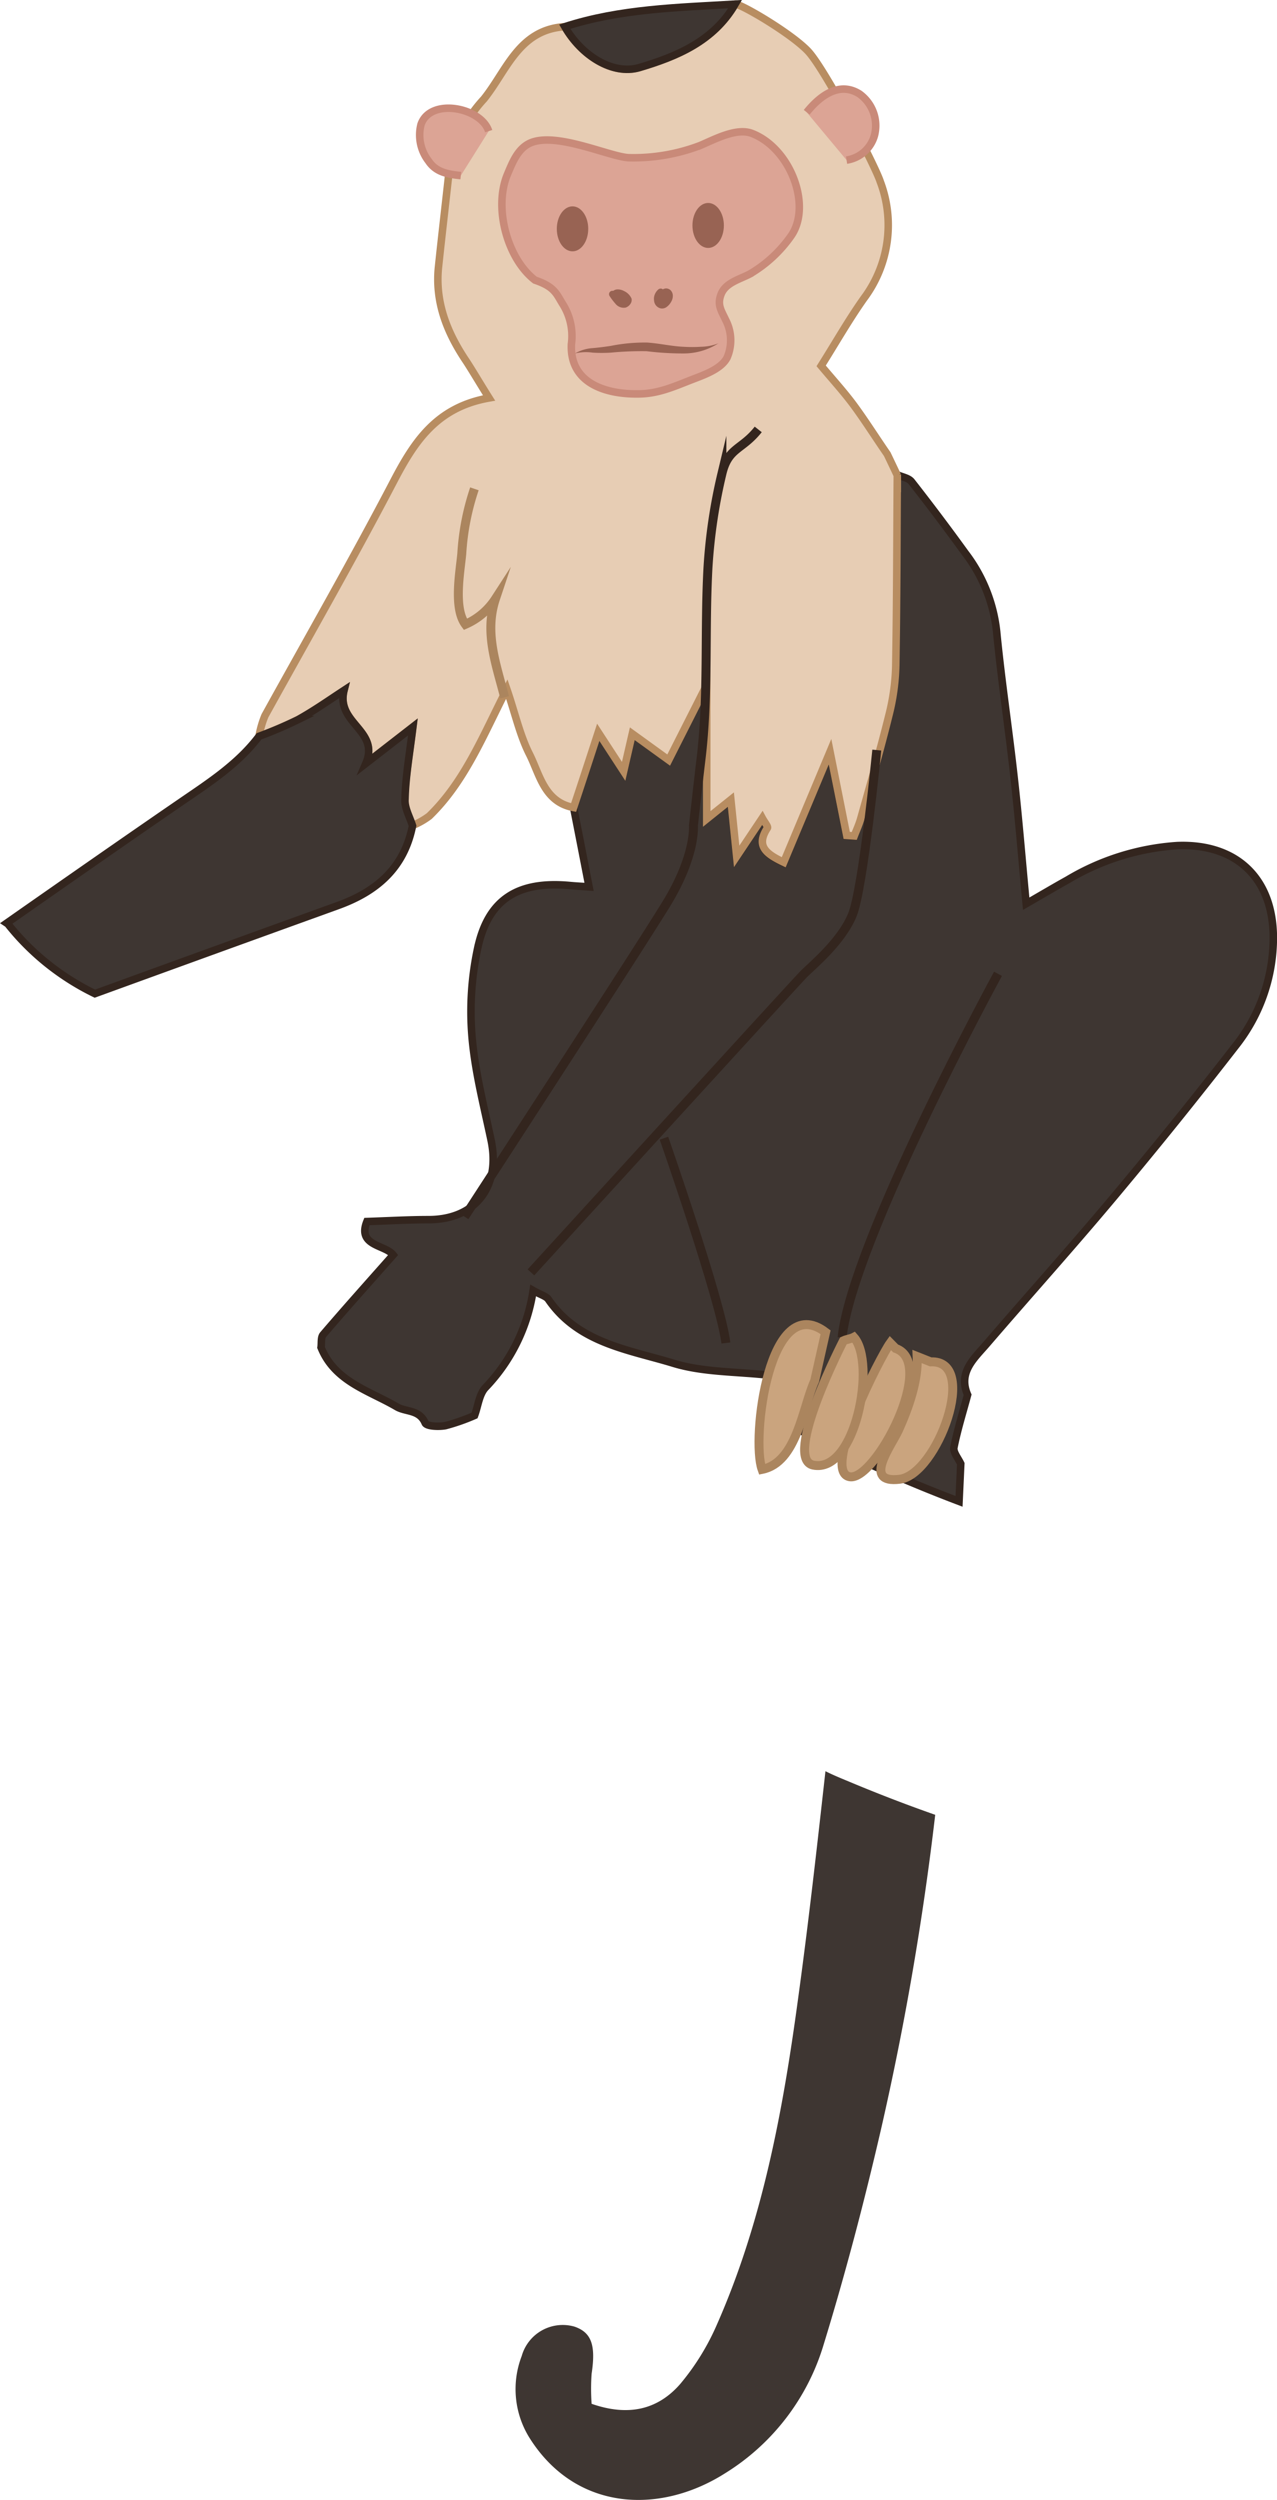 <svg xmlns="http://www.w3.org/2000/svg" viewBox="0 0 169.85 332.45"><defs><style>.cls-1,.cls-3{fill:#3e3632;}.cls-1,.cls-6{stroke:#33251e;}.cls-1,.cls-2,.cls-4,.cls-6,.cls-7,.cls-8{stroke-miterlimit:10;}.cls-2{fill:#e7cdb4;stroke:#b88d61;}.cls-4{fill:#dca495;stroke:#c98a79;}.cls-5{fill:#986353;}.cls-6,.cls-8{fill:none;}.cls-6,.cls-7,.cls-8{stroke-width:1.19px;}.cls-7{fill:#caa47e;}.cls-7,.cls-8{stroke:#ab855e;}</style></defs><title>Mono</title><g id="Capa_2" data-name="Capa 2"><g id="Capa_5" data-name="Capa 5"><path class="cls-1" d="M156.59,112.44A32.57,32.57,0,0,0,142,117c-1.69.94-3.35,1.92-5.51,3.17-.57-6-1-11.44-1.61-16.85-.72-6.49-1.71-13-2.33-19.44a20.78,20.78,0,0,0-4.16-10.33q-3.48-4.81-7.15-9.5c-.39-.5-1.25-.62-1.9-.92-.06,8.53-.06,17.07-.21,25.59a29.33,29.33,0,0,1-.91,6.45c-1.13,4.58-2.45,9.12-3.73,13.67-.22.8-.58,1.58-.88,2.37l-1-.07c-.69-3.47-1.38-6.93-2.22-11.13l-6.16,14.7c-2.29-1.1-3.76-2.11-2.17-4.56.12-.18-.38-.76-.68-1.32l-3.41,5.1c-.31-3-.52-5.1-.77-7.55L94,108.9V91.07l-5.06,10-4.84-3.5-1.15,5-3.38-5.19c-1.25,3.84-2.26,6.94-3.28,10,.67,3.4,1.33,6.8,2.06,10.55-.8-.06-1.73-.1-2.65-.19-6.81-.6-10.75,1.81-12.16,8.31a40.18,40.18,0,0,0-.77,11.68c.38,4.67,1.58,9.29,2.55,13.9,1.29,6.17-2.07,10.51-8.24,10.55-2.76,0-5.52.16-8.28.25-1.32,3.28,2.44,3.07,3.5,4.44-3.3,3.73-6.35,7.13-9.32,10.6-.32.37-.2,1.12-.28,1.7,1.83,4.56,6.4,5.74,10.08,7.9,1.22.71,3,.34,3.77,2.15.21.45,1.82.52,2.71.35a26.82,26.82,0,0,0,3.86-1.35c.47-1.26.61-2.83,1.46-3.72a23.68,23.68,0,0,0,6.33-12.9c1,.57,1.67.73,2,1.14,4,5.87,10.67,6.71,16.63,8.53,4,1.23,8.42,1.1,13,1.62-.21,1.73-.41,3.39-.6,5,1.78.92,3.56,1.85,5.35,2.75a199.85,199.85,0,0,0,20.27,9l.23-5c-.33-.71-1-1.5-.92-2.12.47-2.38,1.2-4.7,1.83-7.05-1.3-3,.89-4.85,2.53-6.76C137,172,143,165.34,148.69,158.51q8-9.57,15.67-19.46a23.16,23.16,0,0,0,5-14.35C169.36,116.85,164.51,112.13,156.59,112.44Z"/><path class="cls-2" d="M70.41,100.26c-1.27-2.52-1.88-5.37-3-8.63-3.21,6.3-5.61,12.32-10.31,16.88a10.06,10.06,0,0,1-2.3,1.29c-.37-1.18-1.09-2.39-1-3.55.14-2.91.65-5.81,1.12-9.59l-6.27,4.87c1.92-4.44-4-5.31-2.89-9.73-2,1.31-4,2.72-6.11,3.89a54.51,54.51,0,0,1-5.2,2.22,12.76,12.76,0,0,1,.79-2.74C41,84.75,46.9,74.45,52.4,63.92c2.73-5.22,5.7-9.78,12.65-11-1.26-2-2.1-3.45-3-4.84-2.59-3.83-4.23-7.92-3.72-12.65.41-3.88.86-7.76,1.29-11.64a18,18,0,0,1,4.74-10.62C67.41,9.38,69,3.94,75.12,3.55,77.34,7.41,81.47,10,85,9,90,7.52,94.91,5.49,97.78.55c.69-.08,7.37,3.83,9.66,6.22s9,15.34,9.64,17.38a16.29,16.29,0,0,1-2.19,15.55c-2,2.83-3.72,5.85-5.67,8.95,1.58,1.88,3,3.44,4.26,5.13,1.59,2.15,3,4.4,4.53,6.61.45.94.9,1.88,1.34,2.82l0-.13c-.06,8.53-.06,17.07-.21,25.59a29.33,29.33,0,0,1-.91,6.45c-1.13,4.58-2.45,9.12-3.73,13.67-.22.81-.58,1.58-.88,2.37l-1-.07c-.69-3.47-1.38-6.93-2.22-11.13l-6.16,14.7c-2.29-1.1-3.76-2.11-2.17-4.56.12-.18-.38-.76-.68-1.32l-3.41,5.1-.77-7.55L94,108.9V91.07l-5.06,10-4.84-3.5-1.15,5-3.38-5.19c-1.25,3.84-2.26,6.94-3.28,10C72.38,106.64,71.8,103,70.41,100.26Z"/><path class="cls-3" d="M113.49,237.14c-1.23-.52-2.47-1-3.7-1.62-1.13,10.15-2.27,20.29-3.66,30.4-2,14.72-4.69,29.36-10.74,43.1a32.29,32.29,0,0,1-4.93,8c-3,3.43-6.91,4.31-11.77,2.62a28.12,28.12,0,0,1,0-4c.57-3.78,0-5.49-2.3-6.27a5.67,5.67,0,0,0-7,3.92,12.25,12.25,0,0,0,1,10.82c6.08,9.73,17.2,10.35,26,4.8a30.34,30.34,0,0,0,13.15-17.11c2.9-9.45,5.41-19,7.64-28.66a390.43,390.43,0,0,0,7.21-41.82Q118.92,239.4,113.49,237.14Z"/><path class="cls-1" d="M54.92,96.66l-6.27,4.87c1.92-4.44-4-5.31-2.89-9.73-2,1.31-4,2.72-6.11,3.89a54.51,54.51,0,0,1-5.2,2.22c-2.75,3.64-6.5,6.08-10.21,8.62C16.43,111.89,8.66,117.32.89,122.75l.15.1a33.12,33.12,0,0,0,5.58,5.54,33.71,33.71,0,0,0,6,3.74q16.11-5.86,32.25-11.69c5.2-1.86,8.88-5,10-10.64-.37-1.18-1.09-2.39-1-3.55C53.94,103.34,54.45,100.44,54.92,96.66Z"/><path class="cls-1" d="M75.12,3.55C77.34,7.41,81.47,10,85,9,90,7.52,94.91,5.49,97.78.55,90.15,1,82.49,1.16,75.12,3.55Z"/><path class="cls-3" d="M118,60.39l1.34,2.82Z"/><path class="cls-4" d="M74.87,40.47A8,8,0,0,1,76,45.77c-.24,5.19,4.55,6.66,8.84,6.61,2.6,0,4.63-.9,7-1.83,1.58-.62,4.07-1.42,4.87-3a5.8,5.8,0,0,0-.19-5c-.6-1.29-1.15-2-.62-3.4.59-1.56,2.47-2,3.84-2.72a17.54,17.54,0,0,0,5.52-5.12c2.72-4-.11-11.58-5.24-13.57-2.07-.8-5,.81-6.9,1.61a24.91,24.91,0,0,1-9.49,1.62c-2.5-.11-9.5-3.41-13-2-1.71.7-2.43,2.53-3.14,4.22-1.87,4.46,0,11.24,3.67,14.06C73.79,38.14,74,39.08,74.87,40.47Z"/><ellipse class="cls-5" cx="76.15" cy="30.43" rx="2.09" ry="2.99"/><ellipse class="cls-5" cx="94.19" cy="29.98" rx="2.09" ry="2.99"/><path class="cls-5" d="M76.48,47a5.37,5.37,0,0,1,2.35-.71c.81-.07,1.58-.17,2.38-.29a22.93,22.93,0,0,1,4.89-.45c1.67.12,3.21.49,4.77.56a18.74,18.74,0,0,0,2.37,0,6.65,6.65,0,0,0,2.32-.46A8.58,8.58,0,0,1,90.87,47,39.64,39.64,0,0,1,86,46.7a42.77,42.77,0,0,0-4.74.19,19.82,19.82,0,0,1-2.44,0A6.12,6.12,0,0,0,76.48,47Z"/><path class="cls-5" d="M81.68,39.12c.43-.62,2.13.44,1.88,1-.72,1.55-1.83-.26-2.15-.69"/><path class="cls-5" d="M82.06,39.35s-.08.09,0,0,.07-.06,0,0,0,0,0,0,0,0,0,0l.1,0s-.13,0,0,0h.13c-.09,0,0,0,0,0l.07,0,.13,0,.06,0,0,0c-.08,0,0,0,0,0l.06,0,.14.08c.08,0,.15.1.23.15l0,0,0,0,.11.1.07.08s-.07-.1,0,0l0,0s0,0,0,0,0,.06,0,0,0,.14,0,0,0,0,0,0,0,0,0-.06a0,0,0,0,1,0,0s.06-.13,0-.07l0,.06a1,1,0,0,1-.1.17l-.05.07s.07-.07,0,0l0,0,0,0c-.06.05,0,0,0,0l0,0s-.09,0,0,0l-.1,0s.12,0,0,0h-.07s.13,0,0,0h0l0,0c-.06,0,.11.06,0,0l-.1-.06-.06,0h0l0,0c-.07-.07-.15-.12-.21-.19a1.7,1.7,0,0,1-.22-.24l-.1-.12,0,0,0,0,0,0-.29-.4a.45.45,0,1,0-.77.46,8.65,8.65,0,0,0,.76,1,1.41,1.41,0,0,0,1.37.52,1.27,1.27,0,0,0,.71-.62A.9.9,0,0,0,84,39.7a2,2,0,0,0-1-1,1.78,1.78,0,0,0-.84-.22,1,1,0,0,0-.81.41.45.45,0,0,0,.16.61.46.46,0,0,0,.61-.16Z"/><path class="cls-5" d="M88,39.39c.57-1.18,1.55-.37.85.66-1,1.41-2-.3-.94-1.2"/><path class="cls-5" d="M88.33,39.62a2.61,2.61,0,0,1,.17-.28l-.07.09a1.62,1.62,0,0,1,.18-.19l-.09.07.14-.08-.1.05.11,0-.12,0h.12l-.12,0,.09,0-.1,0,.08.05-.09-.07.08.07-.07-.09a.67.67,0,0,1,.06.12l0-.11a.47.47,0,0,1,0,.17v-.12a.89.89,0,0,1,0,.23v-.12a1,1,0,0,1-.08.3l0-.1a1.72,1.72,0,0,1-.22.37l.07-.09a2.23,2.23,0,0,1-.26.27l.09-.07a1.18,1.18,0,0,1-.19.11l.11,0-.16,0h.1a.5.5,0,0,1-.13,0l.1,0L88,40.09l.09.07L87.92,40l.07.09a.81.81,0,0,1-.1-.18l0,.1a.77.77,0,0,1-.07-.26v.12a1,1,0,0,1,0-.3l0,.12a1,1,0,0,1,.08-.29l0,.11a1.75,1.75,0,0,1,.16-.27l-.07.09a1.8,1.8,0,0,1,.19-.2.43.43,0,0,0,.14-.32.41.41,0,0,0-.14-.31.4.4,0,0,0-.31-.13.48.48,0,0,0-.32.13,1.72,1.72,0,0,0-.48.71A1.52,1.52,0,0,0,87,40a1.13,1.13,0,0,0,.85,1,1,1,0,0,0,.79-.16,2.13,2.13,0,0,0,.64-.73,1.52,1.52,0,0,0,.21-.85,1.05,1.05,0,0,0-.33-.7.88.88,0,0,0-.23-.14,1.11,1.11,0,0,0-.26-.07.91.91,0,0,0-.46.1,1.47,1.47,0,0,0-.65.7.47.47,0,0,0,0,.35.42.42,0,0,0,.2.27.46.46,0,0,0,.61-.16Z"/><path class="cls-4" d="M65,17.44c-1-3.15-7.75-4.5-9-.9A5.66,5.66,0,0,0,57,21.41c1,1.5,2.56,1.76,4.29,1.94"/><path class="cls-4" d="M107.3,14.93c1.6-2,4.22-4.19,7-2.45a5.19,5.19,0,0,1,2,5.57,4.55,4.55,0,0,1-3.7,3.24"/><path class="cls-6" d="M116.62,99.74s-1.8,18.28-3.23,21.86-5.37,6.81-6.45,7.89-36.32,39.7-36.32,39.7"/><path class="cls-6" d="M88.31,151.35s7.52,21.5,8.24,27.23"/><path class="cls-6" d="M132.74,129.49S113.39,165,112,177.87"/><path class="cls-7" d="M123.78,181.09c6.51-.32.88,15-4.12,15.61s-1.11-4.44-.16-6.51c1.31-2.89,2.64-6.58,2.49-9.81Z"/><path class="cls-7" d="M119.12,179.3c5.59,1.94-2.72,17.63-6.09,17.07-3.84-.63,4.12-16.05,5.38-17.79Z"/><path class="cls-7" d="M112.18,178.29c.41-.2,1-.26,1.39-.47,3,3.37.26,18.13-5.4,17C104.08,194,112.18,178.29,112.18,178.29Z"/><path class="cls-7" d="M109.81,177.15c-7.49-5.68-9.92,14.15-8.45,18.24,4.66-.93,5.4-8.29,7-11.79Z"/><path class="cls-6" d="M100.85,57.1c-2.17,2.75-4,2.38-4.83,5.89a72.33,72.33,0,0,0-1.86,12.58c-.45,8.49.1,17-.93,25.44-.42,3.49-1,8.77-1,8.77s.36,3.94-3.59,10.39-26.84,41.62-26.84,41.62"/><path class="cls-8" d="M63.1,65a33.09,33.09,0,0,0-1.68,8.64c-.24,2.51-1.12,7.22.48,9.38a9.07,9.07,0,0,0,4-3.39c-1.5,4.5.08,8.64,1.22,13.09"/></g></g></svg>
